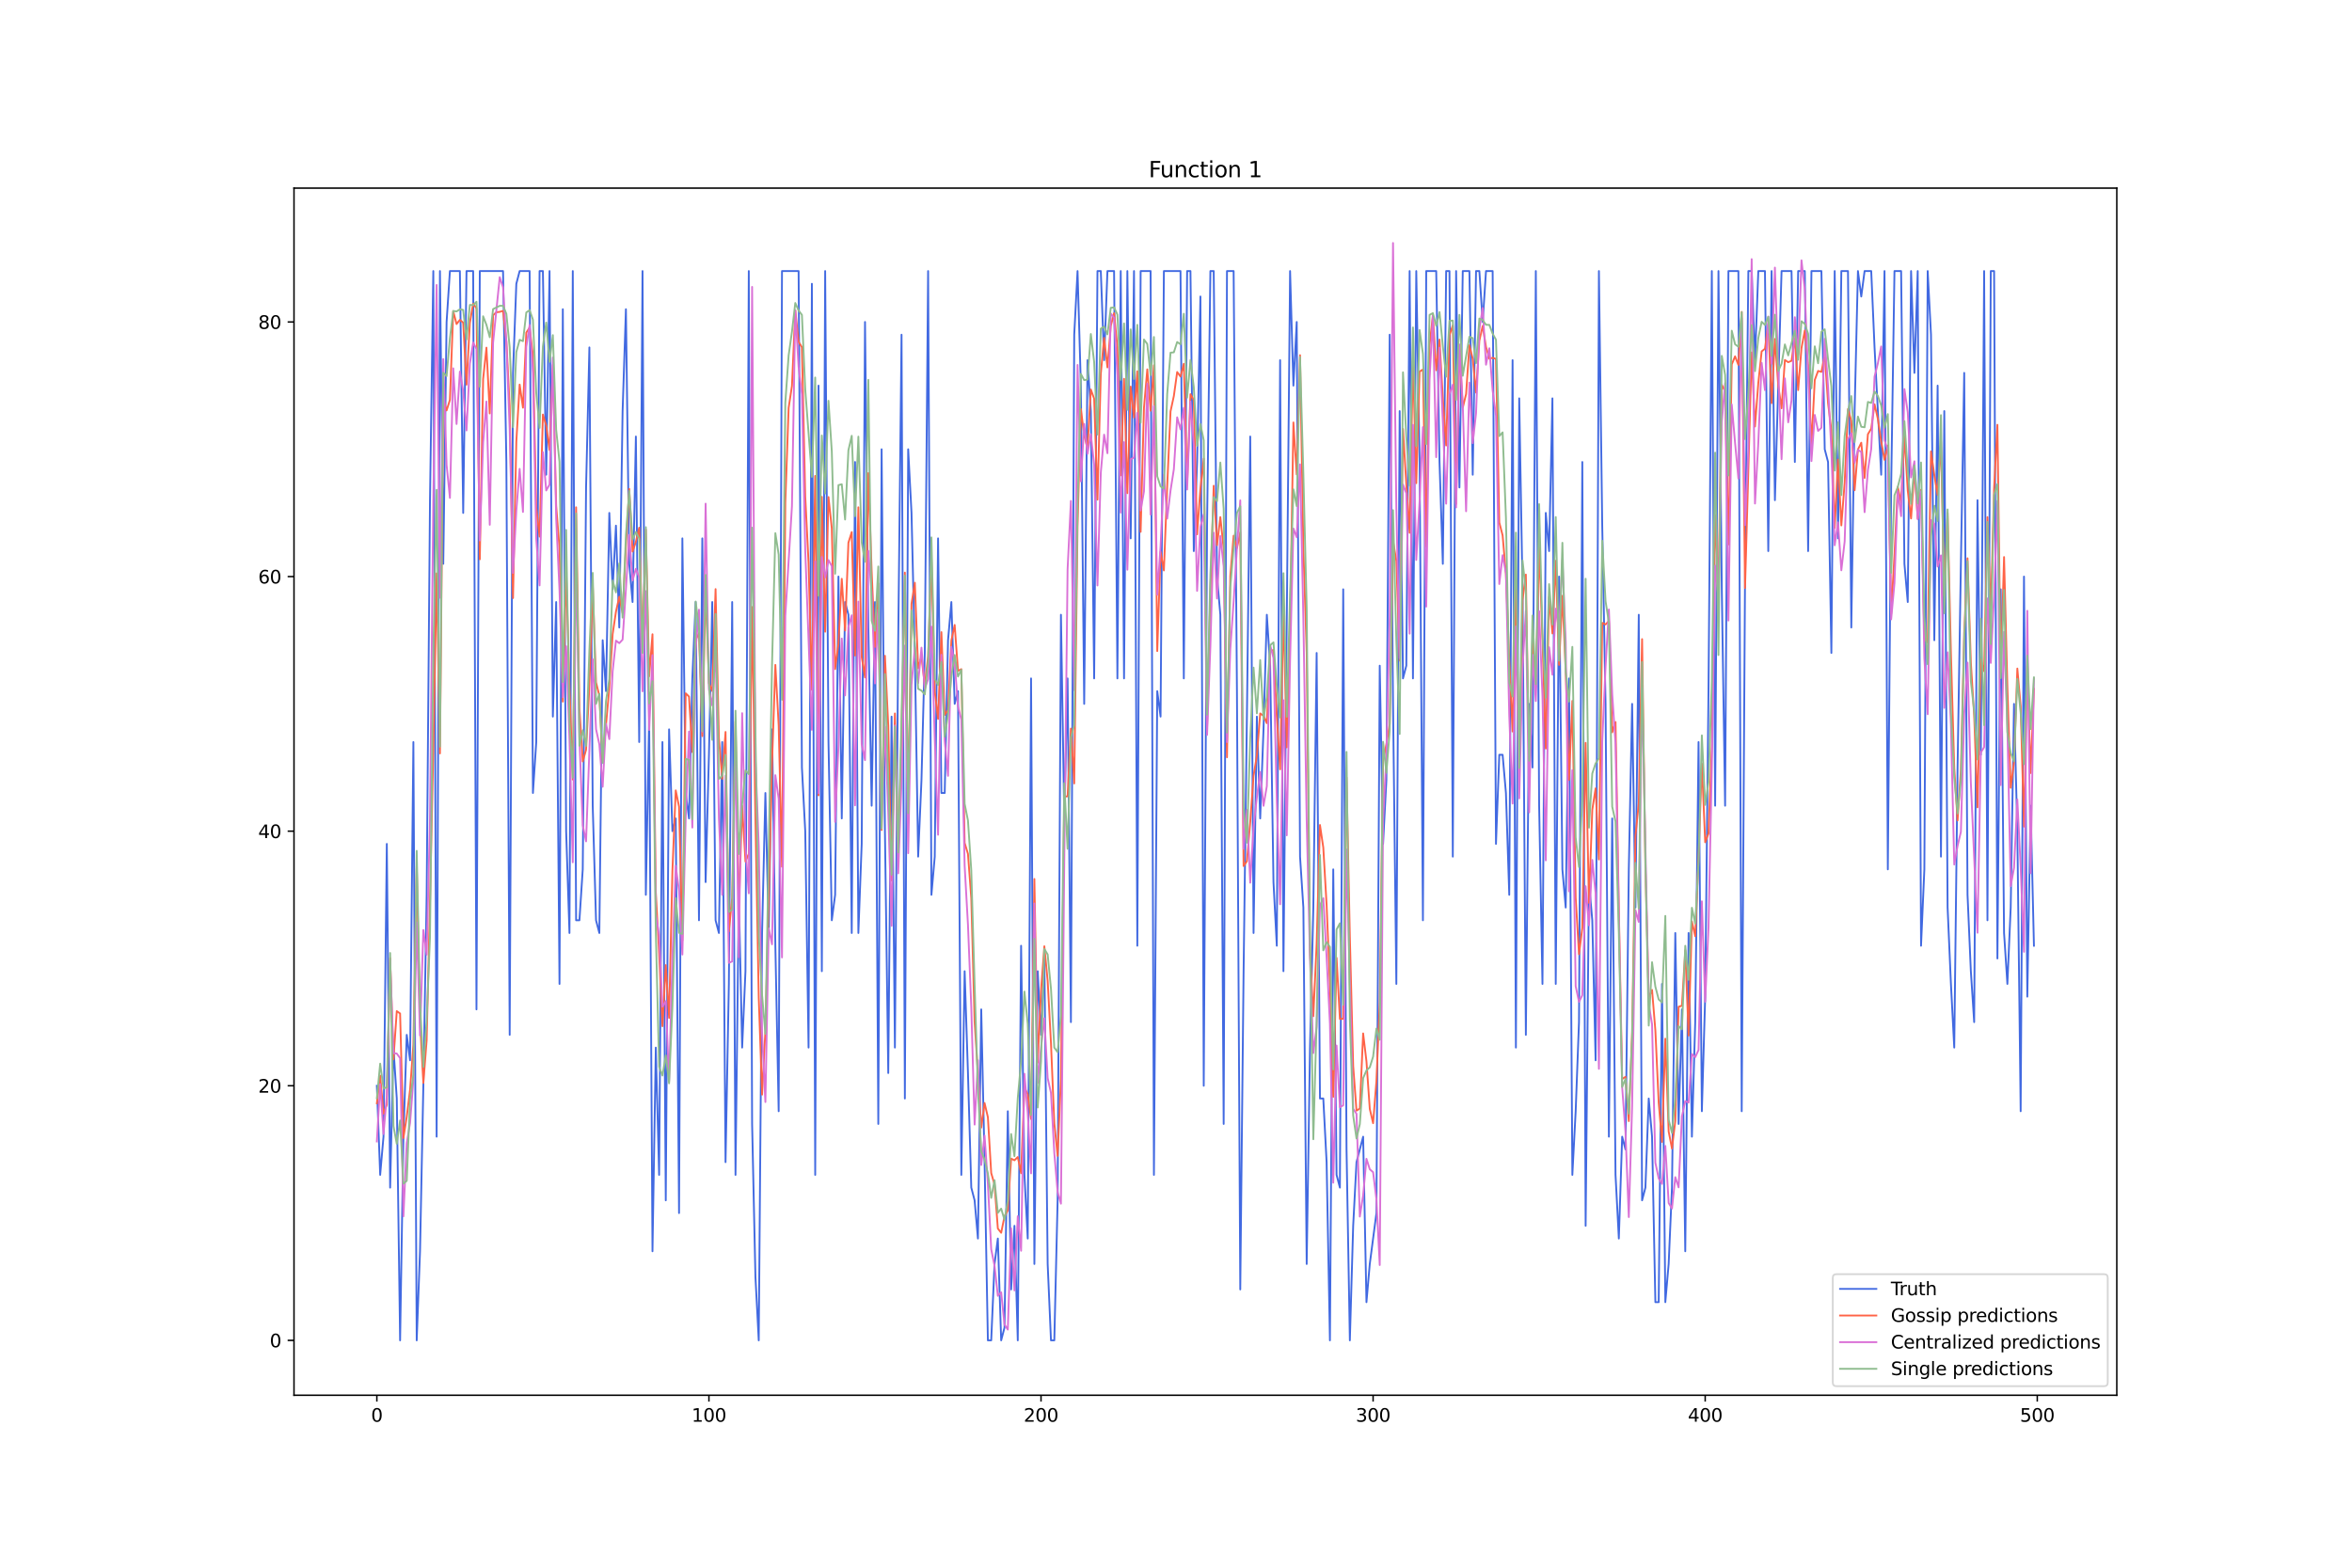 <?xml version="1.0" encoding="utf-8" standalone="no"?>
<!DOCTYPE svg PUBLIC "-//W3C//DTD SVG 1.1//EN"
  "http://www.w3.org/Graphics/SVG/1.1/DTD/svg11.dtd">
<svg xmlns:xlink="http://www.w3.org/1999/xlink" width="1296pt" height="864pt" viewBox="0 0 1296 864" xmlns="http://www.w3.org/2000/svg" version="1.1">
 <defs>
  <style type="text/css">*{stroke-linejoin: round; stroke-linecap: butt}</style>
 </defs>
 <g id="figure_1">
  <g id="patch_1">
   <path d="M 0 864 
L 1296 864 
L 1296 0 
L 0 0 
z
" style="fill: #ffffff"/>
  </g>
  <g id="axes_1">
   <g id="patch_2">
    <path d="M 162 768.96 
L 1166.4 768.96 
L 1166.4 103.68 
L 162 103.68 
z
" style="fill: #ffffff"/>
   </g>
   <g id="matplotlib.axis_1">
    <g id="xtick_1">
     <g id="line2d_1">
      <defs>
       <path id="mb611165a0a" d="M 0 0 
L 0 3.5 
" style="stroke: #000000; stroke-width: 0.8"/>
      </defs>
      <g>
       <use xlink:href="#mb611165a0a" x="207.655" y="768.96" style="stroke: #000000; stroke-width: 0.8"/>
      </g>
     </g>
     <g id="text_1">
      <!-- 0 -->
      <g transform="translate(204.473 783.558) scale(0.1 -0.1)">
       <defs>
        <path id="DejaVuSans-30" d="M 2034 4250 
Q 1547 4250 1301 3770 
Q 1056 3291 1056 2328 
Q 1056 1369 1301 889 
Q 1547 409 2034 409 
Q 2525 409 2770 889 
Q 3016 1369 3016 2328 
Q 3016 3291 2770 3770 
Q 2525 4250 2034 4250 
z
M 2034 4750 
Q 2819 4750 3233 4129 
Q 3647 3509 3647 2328 
Q 3647 1150 3233 529 
Q 2819 -91 2034 -91 
Q 1250 -91 836 529 
Q 422 1150 422 2328 
Q 422 3509 836 4129 
Q 1250 4750 2034 4750 
z
" transform="scale(0.016)"/>
       </defs>
       <use xlink:href="#DejaVuSans-30"/>
      </g>
     </g>
    </g>
    <g id="xtick_2">
     <g id="line2d_2">
      <g>
       <use xlink:href="#mb611165a0a" x="390.639" y="768.96" style="stroke: #000000; stroke-width: 0.8"/>
      </g>
     </g>
     <g id="text_2">
      <!-- 100 -->
      <g transform="translate(381.095 783.558) scale(0.1 -0.1)">
       <defs>
        <path id="DejaVuSans-31" d="M 794 531 
L 1825 531 
L 1825 4091 
L 703 3866 
L 703 4441 
L 1819 4666 
L 2450 4666 
L 2450 531 
L 3481 531 
L 3481 0 
L 794 0 
L 794 531 
z
" transform="scale(0.016)"/>
       </defs>
       <use xlink:href="#DejaVuSans-31"/>
       <use xlink:href="#DejaVuSans-30" x="63.623"/>
       <use xlink:href="#DejaVuSans-30" x="127.246"/>
      </g>
     </g>
    </g>
    <g id="xtick_3">
     <g id="line2d_3">
      <g>
       <use xlink:href="#mb611165a0a" x="573.623" y="768.96" style="stroke: #000000; stroke-width: 0.8"/>
      </g>
     </g>
     <g id="text_3">
      <!-- 200 -->
      <g transform="translate(564.079 783.558) scale(0.1 -0.1)">
       <defs>
        <path id="DejaVuSans-32" d="M 1228 531 
L 3431 531 
L 3431 0 
L 469 0 
L 469 531 
Q 828 903 1448 1529 
Q 2069 2156 2228 2338 
Q 2531 2678 2651 2914 
Q 2772 3150 2772 3378 
Q 2772 3750 2511 3984 
Q 2250 4219 1831 4219 
Q 1534 4219 1204 4116 
Q 875 4013 500 3803 
L 500 4441 
Q 881 4594 1212 4672 
Q 1544 4750 1819 4750 
Q 2544 4750 2975 4387 
Q 3406 4025 3406 3419 
Q 3406 3131 3298 2873 
Q 3191 2616 2906 2266 
Q 2828 2175 2409 1742 
Q 1991 1309 1228 531 
z
" transform="scale(0.016)"/>
       </defs>
       <use xlink:href="#DejaVuSans-32"/>
       <use xlink:href="#DejaVuSans-30" x="63.623"/>
       <use xlink:href="#DejaVuSans-30" x="127.246"/>
      </g>
     </g>
    </g>
    <g id="xtick_4">
     <g id="line2d_4">
      <g>
       <use xlink:href="#mb611165a0a" x="756.607" y="768.96" style="stroke: #000000; stroke-width: 0.8"/>
      </g>
     </g>
     <g id="text_4">
      <!-- 300 -->
      <g transform="translate(747.063 783.558) scale(0.1 -0.1)">
       <defs>
        <path id="DejaVuSans-33" d="M 2597 2516 
Q 3050 2419 3304 2112 
Q 3559 1806 3559 1356 
Q 3559 666 3084 287 
Q 2609 -91 1734 -91 
Q 1441 -91 1130 -33 
Q 819 25 488 141 
L 488 750 
Q 750 597 1062 519 
Q 1375 441 1716 441 
Q 2309 441 2620 675 
Q 2931 909 2931 1356 
Q 2931 1769 2642 2001 
Q 2353 2234 1838 2234 
L 1294 2234 
L 1294 2753 
L 1863 2753 
Q 2328 2753 2575 2939 
Q 2822 3125 2822 3475 
Q 2822 3834 2567 4026 
Q 2313 4219 1838 4219 
Q 1578 4219 1281 4162 
Q 984 4106 628 3988 
L 628 4550 
Q 988 4650 1302 4700 
Q 1616 4750 1894 4750 
Q 2613 4750 3031 4423 
Q 3450 4097 3450 3541 
Q 3450 3153 3228 2886 
Q 3006 2619 2597 2516 
z
" transform="scale(0.016)"/>
       </defs>
       <use xlink:href="#DejaVuSans-33"/>
       <use xlink:href="#DejaVuSans-30" x="63.623"/>
       <use xlink:href="#DejaVuSans-30" x="127.246"/>
      </g>
     </g>
    </g>
    <g id="xtick_5">
     <g id="line2d_5">
      <g>
       <use xlink:href="#mb611165a0a" x="939.591" y="768.96" style="stroke: #000000; stroke-width: 0.8"/>
      </g>
     </g>
     <g id="text_5">
      <!-- 400 -->
      <g transform="translate(930.047 783.558) scale(0.1 -0.1)">
       <defs>
        <path id="DejaVuSans-34" d="M 2419 4116 
L 825 1625 
L 2419 1625 
L 2419 4116 
z
M 2253 4666 
L 3047 4666 
L 3047 1625 
L 3713 1625 
L 3713 1100 
L 3047 1100 
L 3047 0 
L 2419 0 
L 2419 1100 
L 313 1100 
L 313 1709 
L 2253 4666 
z
" transform="scale(0.016)"/>
       </defs>
       <use xlink:href="#DejaVuSans-34"/>
       <use xlink:href="#DejaVuSans-30" x="63.623"/>
       <use xlink:href="#DejaVuSans-30" x="127.246"/>
      </g>
     </g>
    </g>
    <g id="xtick_6">
     <g id="line2d_6">
      <g>
       <use xlink:href="#mb611165a0a" x="1122.575" y="768.96" style="stroke: #000000; stroke-width: 0.8"/>
      </g>
     </g>
     <g id="text_6">
      <!-- 500 -->
      <g transform="translate(1113.032 783.558) scale(0.1 -0.1)">
       <defs>
        <path id="DejaVuSans-35" d="M 691 4666 
L 3169 4666 
L 3169 4134 
L 1269 4134 
L 1269 2991 
Q 1406 3038 1543 3061 
Q 1681 3084 1819 3084 
Q 2600 3084 3056 2656 
Q 3513 2228 3513 1497 
Q 3513 744 3044 326 
Q 2575 -91 1722 -91 
Q 1428 -91 1123 -41 
Q 819 9 494 109 
L 494 744 
Q 775 591 1075 516 
Q 1375 441 1709 441 
Q 2250 441 2565 725 
Q 2881 1009 2881 1497 
Q 2881 1984 2565 2268 
Q 2250 2553 1709 2553 
Q 1456 2553 1204 2497 
Q 953 2441 691 2322 
L 691 4666 
z
" transform="scale(0.016)"/>
       </defs>
       <use xlink:href="#DejaVuSans-35"/>
       <use xlink:href="#DejaVuSans-30" x="63.623"/>
       <use xlink:href="#DejaVuSans-30" x="127.246"/>
      </g>
     </g>
    </g>
   </g>
   <g id="matplotlib.axis_2">
    <g id="ytick_1">
     <g id="line2d_7">
      <defs>
       <path id="ma0e116d428" d="M 0 0 
L -3.5 0 
" style="stroke: #000000; stroke-width: 0.8"/>
      </defs>
      <g>
       <use xlink:href="#ma0e116d428" x="162" y="738.72" style="stroke: #000000; stroke-width: 0.8"/>
      </g>
     </g>
     <g id="text_7">
      <!-- 0 -->
      <g transform="translate(148.637 742.519) scale(0.1 -0.1)">
       <use xlink:href="#DejaVuSans-30"/>
      </g>
     </g>
    </g>
    <g id="ytick_2">
     <g id="line2d_8">
      <g>
       <use xlink:href="#ma0e116d428" x="162" y="598.402" style="stroke: #000000; stroke-width: 0.8"/>
      </g>
     </g>
     <g id="text_8">
      <!-- 20 -->
      <g transform="translate(142.275 602.201) scale(0.1 -0.1)">
       <use xlink:href="#DejaVuSans-32"/>
       <use xlink:href="#DejaVuSans-30" x="63.623"/>
      </g>
     </g>
    </g>
    <g id="ytick_3">
     <g id="line2d_9">
      <g>
       <use xlink:href="#ma0e116d428" x="162" y="458.084" style="stroke: #000000; stroke-width: 0.8"/>
      </g>
     </g>
     <g id="text_9">
      <!-- 40 -->
      <g transform="translate(142.275 461.883) scale(0.1 -0.1)">
       <use xlink:href="#DejaVuSans-34"/>
       <use xlink:href="#DejaVuSans-30" x="63.623"/>
      </g>
     </g>
    </g>
    <g id="ytick_4">
     <g id="line2d_10">
      <g>
       <use xlink:href="#ma0e116d428" x="162" y="317.765" style="stroke: #000000; stroke-width: 0.8"/>
      </g>
     </g>
     <g id="text_10">
      <!-- 60 -->
      <g transform="translate(142.275 321.565) scale(0.1 -0.1)">
       <defs>
        <path id="DejaVuSans-36" d="M 2113 2584 
Q 1688 2584 1439 2293 
Q 1191 2003 1191 1497 
Q 1191 994 1439 701 
Q 1688 409 2113 409 
Q 2538 409 2786 701 
Q 3034 994 3034 1497 
Q 3034 2003 2786 2293 
Q 2538 2584 2113 2584 
z
M 3366 4563 
L 3366 3988 
Q 3128 4100 2886 4159 
Q 2644 4219 2406 4219 
Q 1781 4219 1451 3797 
Q 1122 3375 1075 2522 
Q 1259 2794 1537 2939 
Q 1816 3084 2150 3084 
Q 2853 3084 3261 2657 
Q 3669 2231 3669 1497 
Q 3669 778 3244 343 
Q 2819 -91 2113 -91 
Q 1303 -91 875 529 
Q 447 1150 447 2328 
Q 447 3434 972 4092 
Q 1497 4750 2381 4750 
Q 2619 4750 2861 4703 
Q 3103 4656 3366 4563 
z
" transform="scale(0.016)"/>
       </defs>
       <use xlink:href="#DejaVuSans-36"/>
       <use xlink:href="#DejaVuSans-30" x="63.623"/>
      </g>
     </g>
    </g>
    <g id="ytick_5">
     <g id="line2d_11">
      <g>
       <use xlink:href="#ma0e116d428" x="162" y="177.447" style="stroke: #000000; stroke-width: 0.8"/>
      </g>
     </g>
     <g id="text_11">
      <!-- 80 -->
      <g transform="translate(142.275 181.247) scale(0.1 -0.1)">
       <defs>
        <path id="DejaVuSans-38" d="M 2034 2216 
Q 1584 2216 1326 1975 
Q 1069 1734 1069 1313 
Q 1069 891 1326 650 
Q 1584 409 2034 409 
Q 2484 409 2743 651 
Q 3003 894 3003 1313 
Q 3003 1734 2745 1975 
Q 2488 2216 2034 2216 
z
M 1403 2484 
Q 997 2584 770 2862 
Q 544 3141 544 3541 
Q 544 4100 942 4425 
Q 1341 4750 2034 4750 
Q 2731 4750 3128 4425 
Q 3525 4100 3525 3541 
Q 3525 3141 3298 2862 
Q 3072 2584 2669 2484 
Q 3125 2378 3379 2068 
Q 3634 1759 3634 1313 
Q 3634 634 3220 271 
Q 2806 -91 2034 -91 
Q 1263 -91 848 271 
Q 434 634 434 1313 
Q 434 1759 690 2068 
Q 947 2378 1403 2484 
z
M 1172 3481 
Q 1172 3119 1398 2916 
Q 1625 2713 2034 2713 
Q 2441 2713 2670 2916 
Q 2900 3119 2900 3481 
Q 2900 3844 2670 4047 
Q 2441 4250 2034 4250 
Q 1625 4250 1398 4047 
Q 1172 3844 1172 3481 
z
" transform="scale(0.016)"/>
       </defs>
       <use xlink:href="#DejaVuSans-38"/>
       <use xlink:href="#DejaVuSans-30" x="63.623"/>
      </g>
     </g>
    </g>
   </g>
   <g id="line2d_12">
    <path d="M 207.655 598.402 
L 209.484 647.513 
L 211.314 626.465 
L 213.144 465.1 
L 214.974 654.529 
L 216.804 577.354 
L 218.634 605.418 
L 220.463 738.72 
L 222.293 626.465 
L 224.123 570.338 
L 225.953 584.37 
L 227.783 408.972 
L 229.613 738.72 
L 231.442 689.609 
L 233.272 598.402 
L 235.102 493.163 
L 236.932 275.67 
L 238.762 149.384 
L 240.592 626.465 
L 242.422 149.384 
L 244.251 310.75 
L 246.081 177.447 
L 247.911 149.384 
L 253.401 149.384 
L 255.23 282.686 
L 257.06 149.384 
L 260.72 149.384 
L 262.55 556.306 
L 264.38 149.384 
L 277.189 149.384 
L 279.018 254.622 
L 280.848 570.338 
L 282.678 205.511 
L 284.508 156.4 
L 286.338 149.384 
L 291.827 149.384 
L 293.657 437.036 
L 295.487 408.972 
L 297.317 149.384 
L 299.147 149.384 
L 300.976 261.638 
L 302.806 149.384 
L 304.636 394.94 
L 306.466 331.797 
L 308.296 542.275 
L 310.126 170.431 
L 311.956 458.084 
L 313.785 514.211 
L 315.615 149.384 
L 317.445 507.195 
L 319.275 507.195 
L 321.105 479.131 
L 322.935 268.654 
L 324.764 191.479 
L 326.594 444.052 
L 328.424 507.195 
L 330.254 514.211 
L 332.084 352.845 
L 333.914 380.909 
L 335.743 282.686 
L 337.573 324.781 
L 339.403 289.702 
L 341.233 345.829 
L 343.063 226.559 
L 344.893 170.431 
L 346.723 310.75 
L 348.552 331.797 
L 350.382 240.59 
L 352.212 408.972 
L 354.042 149.384 
L 355.872 493.163 
L 357.702 394.94 
L 359.531 689.609 
L 361.361 577.354 
L 363.191 647.513 
L 365.021 408.972 
L 366.851 661.545 
L 368.681 401.956 
L 370.51 458.084 
L 372.34 451.068 
L 374.17 668.561 
L 376 296.718 
L 377.83 437.036 
L 379.66 451.068 
L 381.489 373.893 
L 383.319 331.797 
L 385.149 507.195 
L 386.979 296.718 
L 388.809 486.147 
L 390.639 415.988 
L 392.469 331.797 
L 394.298 507.195 
L 396.128 514.211 
L 397.958 408.972 
L 399.788 640.497 
L 401.618 542.275 
L 403.448 331.797 
L 405.277 647.513 
L 407.107 493.163 
L 408.937 577.354 
L 410.767 535.259 
L 412.597 149.384 
L 414.427 619.45 
L 416.256 703.64 
L 418.086 738.72 
L 419.916 514.211 
L 421.746 437.036 
L 423.576 514.211 
L 425.406 401.956 
L 427.236 521.227 
L 429.065 612.434 
L 430.895 149.384 
L 440.044 149.384 
L 441.874 423.004 
L 443.704 458.084 
L 445.534 577.354 
L 447.364 156.4 
L 449.194 647.513 
L 451.023 212.527 
L 452.853 535.259 
L 454.683 149.384 
L 456.513 408.972 
L 458.343 507.195 
L 460.173 493.163 
L 462.003 317.765 
L 463.832 451.068 
L 465.662 331.797 
L 467.492 338.813 
L 469.322 514.211 
L 471.152 254.622 
L 472.982 514.211 
L 474.811 465.1 
L 476.641 177.447 
L 478.471 345.829 
L 480.301 444.052 
L 482.131 331.797 
L 483.961 619.45 
L 485.79 247.606 
L 487.62 458.084 
L 489.45 591.386 
L 491.28 394.94 
L 493.11 577.354 
L 494.94 352.845 
L 496.77 184.463 
L 498.599 605.418 
L 500.429 247.606 
L 502.259 282.686 
L 504.089 359.861 
L 505.919 472.115 
L 507.749 430.02 
L 509.578 359.861 
L 511.408 149.384 
L 513.238 493.163 
L 515.068 472.115 
L 516.898 296.718 
L 518.728 437.036 
L 520.557 437.036 
L 522.387 352.845 
L 524.217 331.797 
L 526.047 387.925 
L 527.877 380.909 
L 529.707 647.513 
L 531.536 535.259 
L 533.366 591.386 
L 535.196 654.529 
L 537.026 661.545 
L 538.856 682.593 
L 540.686 556.306 
L 542.516 640.497 
L 544.345 738.72 
L 546.175 738.72 
L 548.005 696.625 
L 549.835 682.593 
L 551.665 738.72 
L 553.495 731.704 
L 555.324 612.434 
L 557.154 710.656 
L 558.984 675.577 
L 560.814 738.72 
L 562.644 521.227 
L 564.474 647.513 
L 566.303 682.593 
L 568.133 373.893 
L 569.963 696.625 
L 571.793 535.259 
L 573.623 570.338 
L 575.453 528.243 
L 577.283 696.625 
L 579.112 738.72 
L 580.942 738.72 
L 582.772 661.545 
L 584.602 338.813 
L 586.432 451.068 
L 588.262 373.893 
L 590.091 563.322 
L 591.921 184.463 
L 593.751 149.384 
L 595.581 212.527 
L 597.411 387.925 
L 599.241 198.495 
L 601.07 226.559 
L 602.9 373.893 
L 604.73 149.384 
L 606.56 149.384 
L 608.39 198.495 
L 610.22 149.384 
L 613.879 149.384 
L 615.709 373.893 
L 617.539 149.384 
L 619.369 373.893 
L 621.199 149.384 
L 623.029 296.718 
L 624.858 149.384 
L 626.688 521.227 
L 628.518 149.384 
L 634.008 149.384 
L 635.837 647.513 
L 637.667 380.909 
L 639.497 394.94 
L 641.327 149.384 
L 650.476 149.384 
L 652.306 373.893 
L 654.136 149.384 
L 655.966 149.384 
L 657.796 303.734 
L 659.625 254.622 
L 661.455 163.415 
L 663.285 598.402 
L 665.115 289.702 
L 666.945 149.384 
L 668.775 149.384 
L 670.604 317.765 
L 672.434 338.813 
L 674.264 619.45 
L 676.094 149.384 
L 679.754 149.384 
L 681.583 380.909 
L 683.413 710.656 
L 685.243 535.259 
L 687.073 394.94 
L 688.903 240.59 
L 690.733 514.211 
L 692.563 394.94 
L 694.392 451.068 
L 696.222 401.956 
L 698.052 338.813 
L 699.882 366.877 
L 701.712 486.147 
L 703.542 521.227 
L 705.371 198.495 
L 707.201 535.259 
L 710.861 149.384 
L 712.691 212.527 
L 714.521 177.447 
L 716.35 472.115 
L 718.18 500.179 
L 720.01 696.625 
L 721.84 577.354 
L 723.67 500.179 
L 725.5 359.861 
L 727.33 605.418 
L 729.159 605.418 
L 730.989 640.497 
L 732.819 738.72 
L 734.649 479.131 
L 736.479 647.513 
L 738.309 654.529 
L 740.138 324.781 
L 741.968 633.481 
L 743.798 738.72 
L 745.628 675.577 
L 747.458 640.497 
L 751.117 626.465 
L 752.947 717.672 
L 754.777 696.625 
L 758.437 668.561 
L 760.267 366.877 
L 762.097 465.1 
L 763.926 430.02 
L 765.756 184.463 
L 767.586 387.925 
L 769.416 542.275 
L 771.246 226.559 
L 773.076 373.893 
L 774.905 366.877 
L 776.735 149.384 
L 778.565 373.893 
L 780.395 149.384 
L 782.225 254.622 
L 784.055 507.195 
L 785.884 149.384 
L 791.374 149.384 
L 793.204 254.622 
L 795.034 310.75 
L 796.864 149.384 
L 798.693 149.384 
L 800.523 472.115 
L 802.353 149.384 
L 804.183 268.654 
L 806.013 149.384 
L 809.672 149.384 
L 811.502 261.638 
L 813.332 149.384 
L 815.162 149.384 
L 816.992 177.447 
L 818.822 149.384 
L 822.481 149.384 
L 824.311 465.1 
L 826.141 415.988 
L 827.971 415.988 
L 829.801 437.036 
L 831.63 493.163 
L 833.46 198.495 
L 835.29 577.354 
L 837.12 219.543 
L 838.95 324.781 
L 840.78 570.338 
L 842.61 387.925 
L 844.439 423.004 
L 846.269 149.384 
L 848.099 444.052 
L 849.929 542.275 
L 851.759 282.686 
L 853.589 303.734 
L 855.418 219.543 
L 857.248 542.275 
L 859.078 317.765 
L 860.908 479.131 
L 862.738 500.179 
L 864.568 373.893 
L 866.397 647.513 
L 868.227 612.434 
L 870.057 563.322 
L 871.887 254.622 
L 873.717 675.577 
L 875.547 486.147 
L 877.377 507.195 
L 879.206 584.37 
L 881.036 149.384 
L 882.866 289.702 
L 884.696 387.925 
L 886.526 626.465 
L 888.356 451.068 
L 890.185 647.513 
L 892.015 682.593 
L 893.845 626.465 
L 895.675 633.481 
L 897.505 479.131 
L 899.335 387.925 
L 901.164 500.179 
L 902.994 338.813 
L 904.824 661.545 
L 906.654 654.529 
L 908.484 605.418 
L 910.314 626.465 
L 912.144 717.672 
L 913.973 717.672 
L 915.803 542.275 
L 917.633 717.672 
L 919.463 696.625 
L 921.293 654.529 
L 923.123 514.211 
L 924.952 619.45 
L 926.782 556.306 
L 928.612 689.609 
L 930.442 514.211 
L 932.272 626.465 
L 934.102 563.322 
L 935.931 408.972 
L 937.761 612.434 
L 939.591 549.29 
L 941.421 380.909 
L 943.251 149.384 
L 945.081 444.052 
L 946.911 149.384 
L 948.74 324.781 
L 950.57 444.052 
L 952.4 149.384 
L 957.89 149.384 
L 959.719 612.434 
L 961.549 317.765 
L 963.379 149.384 
L 965.209 149.384 
L 967.039 198.495 
L 968.869 149.384 
L 972.528 149.384 
L 974.358 303.734 
L 976.188 149.384 
L 978.018 275.67 
L 981.678 149.384 
L 987.167 149.384 
L 988.997 254.622 
L 990.827 149.384 
L 994.486 149.384 
L 996.316 303.734 
L 998.146 149.384 
L 1003.636 149.384 
L 1005.465 247.606 
L 1007.295 254.622 
L 1009.125 359.861 
L 1010.955 149.384 
L 1012.785 296.718 
L 1014.615 149.384 
L 1018.274 149.384 
L 1020.104 345.829 
L 1021.934 226.559 
L 1023.764 149.384 
L 1025.594 163.415 
L 1027.424 149.384 
L 1031.083 149.384 
L 1032.913 191.479 
L 1036.573 261.638 
L 1038.403 149.384 
L 1040.232 479.131 
L 1042.062 268.654 
L 1043.892 149.384 
L 1047.552 149.384 
L 1049.382 310.75 
L 1051.211 331.797 
L 1053.041 149.384 
L 1054.871 205.511 
L 1056.701 149.384 
L 1058.531 521.227 
L 1060.361 479.131 
L 1062.191 149.384 
L 1064.02 184.463 
L 1065.85 352.845 
L 1067.68 212.527 
L 1069.51 472.115 
L 1071.34 226.559 
L 1073.17 500.179 
L 1074.999 542.275 
L 1076.829 577.354 
L 1078.659 423.004 
L 1080.489 310.75 
L 1082.319 205.511 
L 1084.149 493.163 
L 1085.978 535.259 
L 1087.808 563.322 
L 1089.638 275.67 
L 1091.468 415.988 
L 1093.298 149.384 
L 1095.128 507.195 
L 1096.958 149.384 
L 1098.787 149.384 
L 1100.617 528.243 
L 1102.447 324.781 
L 1104.277 514.211 
L 1106.107 542.275 
L 1107.937 500.179 
L 1109.766 387.925 
L 1111.596 458.084 
L 1113.426 612.434 
L 1115.256 317.765 
L 1117.086 549.29 
L 1118.916 444.052 
L 1120.745 521.227 
L 1120.745 521.227 
" clip-path="url(#p520a808adc)" style="fill: none; stroke: #4169e1; stroke-linecap: square"/>
   </g>
   <g id="line2d_13">
    <path d="M 207.655 608.081 
L 209.484 592.804 
L 211.314 613.821 
L 213.144 608.927 
L 214.974 528.052 
L 216.804 583.884 
L 218.634 557.257 
L 220.463 558.567 
L 222.293 627.186 
L 224.123 615.485 
L 225.953 600.566 
L 227.783 575.788 
L 229.613 477.317 
L 231.442 563.049 
L 233.272 596.85 
L 235.102 573.351 
L 236.932 496.903 
L 238.762 412.992 
L 240.592 315.969 
L 242.422 415.232 
L 244.251 220.05 
L 246.081 226.201 
L 247.911 220.398 
L 249.741 171.467 
L 251.571 178.591 
L 253.401 176.299 
L 255.23 177.809 
L 257.06 212 
L 258.89 177.985 
L 260.72 167.343 
L 262.55 169.911 
L 264.38 308.255 
L 266.209 208.95 
L 268.039 191.592 
L 269.869 227.862 
L 271.699 173.727 
L 273.529 172.095 
L 275.359 171.868 
L 277.189 171.326 
L 279.018 188.137 
L 280.848 223.838 
L 282.678 329.614 
L 284.508 243.373 
L 286.338 211.954 
L 288.168 224.694 
L 289.997 183.279 
L 291.827 180.548 
L 293.657 195.705 
L 295.487 279.805 
L 297.317 295.76 
L 299.147 228.455 
L 300.976 234.432 
L 302.806 248.067 
L 304.636 201.08 
L 306.466 278.696 
L 308.296 302.122 
L 310.126 386.678 
L 311.956 314.804 
L 313.785 378.771 
L 315.615 429.626 
L 317.445 279.582 
L 319.275 390.239 
L 321.105 419.655 
L 322.935 413.229 
L 324.764 378.291 
L 326.594 322.538 
L 328.424 376.058 
L 330.254 383.444 
L 332.084 420.119 
L 335.743 379.097 
L 337.573 349.5 
L 339.403 337.141 
L 341.233 328.863 
L 343.063 337.834 
L 344.893 301.22 
L 346.723 269.434 
L 348.552 303.975 
L 350.382 298.611 
L 352.212 290.81 
L 354.042 355.43 
L 355.872 291.848 
L 357.702 372.728 
L 359.531 349.556 
L 361.361 491.639 
L 363.191 525.533 
L 365.021 565.581 
L 366.851 531.908 
L 368.681 561.001 
L 370.51 479.916 
L 372.34 435.613 
L 374.17 444.575 
L 376 518.279 
L 377.83 382.106 
L 379.66 383.909 
L 381.489 414.497 
L 383.319 352.658 
L 385.149 348.933 
L 386.979 405.701 
L 388.809 324.315 
L 390.639 376.543 
L 392.469 380.854 
L 394.298 324.669 
L 396.128 406.724 
L 397.958 429.266 
L 399.788 403.394 
L 401.618 513.356 
L 403.448 494.818 
L 405.277 397.651 
L 407.107 501.977 
L 408.937 444.059 
L 410.767 474.814 
L 412.597 470.574 
L 414.427 334.532 
L 416.256 451.437 
L 418.086 549.928 
L 419.916 603.296 
L 421.746 567.984 
L 425.406 420.582 
L 427.236 366.445 
L 429.065 399.704 
L 430.895 477.681 
L 432.725 276.949 
L 434.555 224.791 
L 436.385 212.687 
L 438.215 171.012 
L 440.044 188.363 
L 441.874 191.394 
L 443.704 273.656 
L 445.534 310.119 
L 447.364 380.19 
L 449.194 262.293 
L 451.023 438.321 
L 452.853 273.829 
L 454.683 348.167 
L 456.513 273.93 
L 458.343 291.196 
L 460.173 368.766 
L 462.003 354.862 
L 463.832 318.995 
L 465.662 347.518 
L 467.492 299.096 
L 469.322 293.24 
L 471.152 361.284 
L 472.982 279.587 
L 474.811 362.008 
L 476.641 373.38 
L 478.471 260.726 
L 480.301 314.804 
L 482.131 356.586 
L 483.961 321.61 
L 485.79 457.443 
L 487.62 361.422 
L 489.45 400.036 
L 491.28 485.273 
L 493.11 393.205 
L 494.94 469.783 
L 496.77 405.412 
L 498.599 315.558 
L 500.429 442.518 
L 502.259 332.79 
L 504.089 321.155 
L 505.919 368.392 
L 507.749 361.778 
L 509.578 377.963 
L 511.408 361.641 
L 513.238 307.798 
L 515.068 381.136 
L 516.898 396.227 
L 518.728 348.387 
L 520.557 394.031 
L 522.387 391.281 
L 524.217 352.967 
L 526.047 344.431 
L 527.877 369.742 
L 529.707 368.786 
L 531.536 464.544 
L 533.366 470.583 
L 535.196 495.111 
L 537.026 563.325 
L 538.856 591.468 
L 540.686 621.459 
L 542.516 607.902 
L 544.345 615.701 
L 546.175 646.51 
L 548.005 652.793 
L 549.835 677.077 
L 551.665 679.427 
L 553.495 670.415 
L 555.324 667.064 
L 557.154 638.543 
L 558.984 639.476 
L 560.814 637.666 
L 562.644 646.599 
L 564.474 599.414 
L 566.303 603.019 
L 568.133 616.714 
L 569.963 484.44 
L 571.793 585.659 
L 573.623 546.152 
L 575.453 521.519 
L 577.283 540.588 
L 579.112 575.006 
L 580.942 619.109 
L 582.772 637.029 
L 584.602 594.698 
L 586.432 439.067 
L 588.262 438.876 
L 590.091 401.544 
L 591.921 431.779 
L 593.751 289.826 
L 595.581 225.387 
L 597.411 239.833 
L 599.241 247.118 
L 601.07 214.65 
L 602.9 219.717 
L 604.73 275.372 
L 606.56 205.992 
L 608.39 186.201 
L 610.22 202.501 
L 612.05 179.613 
L 613.879 172.633 
L 615.709 191.475 
L 617.539 261.994 
L 619.369 208.771 
L 621.199 271.816 
L 623.029 213.057 
L 624.858 230.106 
L 626.688 204.616 
L 628.518 293.115 
L 630.348 224.767 
L 632.178 203.568 
L 634.008 226.379 
L 635.837 201.308 
L 637.667 358.838 
L 639.497 304.106 
L 641.327 314.401 
L 643.157 267.642 
L 644.987 226.719 
L 646.817 218.241 
L 648.646 205.03 
L 650.476 207.524 
L 652.306 200.484 
L 654.136 266.535 
L 655.966 217.233 
L 657.796 220.437 
L 659.625 294.498 
L 661.455 269.284 
L 663.285 252.718 
L 665.115 400.923 
L 666.945 325.406 
L 668.775 267.714 
L 670.604 300.469 
L 672.434 284.991 
L 674.264 302.359 
L 676.094 417.363 
L 677.924 317.367 
L 679.754 295.248 
L 681.583 302.045 
L 683.413 293.447 
L 685.243 477.313 
L 687.073 474.638 
L 688.903 453.042 
L 690.733 427.617 
L 692.563 416.512 
L 694.392 393.182 
L 696.222 394.508 
L 698.052 398.56 
L 699.882 359.096 
L 701.712 358.149 
L 703.542 394.856 
L 705.371 424.001 
L 707.201 335.63 
L 709.031 411.904 
L 710.861 344.764 
L 712.691 232.821 
L 714.521 261.486 
L 716.35 195.75 
L 718.18 302.229 
L 720.01 359.83 
L 721.84 524.014 
L 723.67 560.083 
L 725.5 520.308 
L 727.33 454.677 
L 729.159 467.098 
L 730.989 498.73 
L 732.819 542.67 
L 734.649 604.487 
L 736.479 527.906 
L 738.309 561.595 
L 740.138 561.481 
L 741.968 428.421 
L 743.798 516.35 
L 745.628 587.423 
L 747.458 612.109 
L 749.288 610.952 
L 751.117 569.543 
L 752.947 584.952 
L 754.777 611.151 
L 756.607 619.03 
L 758.437 595.84 
L 760.267 552.454 
L 762.097 419.204 
L 763.926 410.26 
L 765.756 399.096 
L 767.586 298.131 
L 769.416 309.067 
L 771.246 364.103 
L 773.076 236.413 
L 774.905 266.974 
L 776.735 293.655 
L 778.565 197.979 
L 780.395 266.301 
L 782.225 204.776 
L 784.055 203.655 
L 785.884 301.18 
L 787.714 190.237 
L 789.544 173.704 
L 791.374 204.076 
L 793.204 187.121 
L 795.034 219.469 
L 796.864 245.522 
L 798.693 184.663 
L 800.523 179.344 
L 802.353 277.711 
L 804.183 190.986 
L 806.013 224.733 
L 807.843 217.191 
L 809.672 190.268 
L 811.502 197.787 
L 813.332 216.37 
L 815.162 187.76 
L 816.992 179.64 
L 818.822 191.238 
L 820.651 197.705 
L 822.481 197.199 
L 824.311 197.779 
L 826.141 287.959 
L 827.971 295.079 
L 829.801 316.374 
L 831.63 363.642 
L 833.46 403.167 
L 835.29 318.752 
L 837.12 421.249 
L 838.95 330.618 
L 840.78 316.663 
L 842.61 426.407 
L 844.439 353.781 
L 846.269 378.689 
L 848.099 301.159 
L 849.929 352.173 
L 851.759 412.544 
L 853.589 328.978 
L 855.418 349.117 
L 857.248 309.048 
L 859.078 366.429 
L 860.908 328.389 
L 862.738 370.128 
L 864.568 429.861 
L 866.397 386.28 
L 868.227 494.622 
L 870.057 525.914 
L 871.887 511.465 
L 873.717 409.41 
L 875.547 497.599 
L 877.377 446.291 
L 879.206 434.477 
L 881.036 473.663 
L 882.866 343.266 
L 884.696 344.144 
L 886.526 342.292 
L 888.356 403.587 
L 890.185 397.94 
L 892.015 500.784 
L 893.845 594.705 
L 895.675 593.479 
L 897.505 617.884 
L 899.335 568.738 
L 901.164 460.877 
L 902.994 442.608 
L 904.824 352.232 
L 906.654 478.25 
L 908.484 549.974 
L 910.314 545.557 
L 912.144 567.897 
L 913.973 607.671 
L 915.803 629.342 
L 917.633 572.464 
L 919.463 623.598 
L 921.293 632.981 
L 923.123 617.71 
L 924.952 554.835 
L 926.782 554.277 
L 928.612 523.69 
L 930.442 570.718 
L 932.272 507.816 
L 934.102 515.992 
L 935.931 472.575 
L 937.761 420.823 
L 939.591 464.19 
L 941.421 459.316 
L 943.251 411.671 
L 945.081 283.745 
L 946.911 323.939 
L 948.74 212.127 
L 950.57 215.635 
L 952.4 300.098 
L 954.23 200.829 
L 956.06 196.391 
L 957.89 201.125 
L 959.719 171.903 
L 961.549 324.058 
L 965.209 194.19 
L 967.039 235.059 
L 968.869 211.052 
L 970.698 193.663 
L 972.528 192.21 
L 974.358 178.592 
L 976.188 222.184 
L 978.018 186.796 
L 979.848 212.473 
L 981.678 225.025 
L 983.507 198.389 
L 985.337 199.623 
L 987.167 198.855 
L 988.997 186.479 
L 990.827 214.979 
L 992.657 191.772 
L 994.486 182.139 
L 996.316 201.386 
L 998.146 245.336 
L 999.976 209.415 
L 1001.806 204.431 
L 1003.636 204.955 
L 1005.465 195.595 
L 1007.295 222.248 
L 1009.125 237.106 
L 1010.955 290.95 
L 1012.785 253.242 
L 1014.615 289.589 
L 1016.444 266.014 
L 1018.274 225.448 
L 1020.104 231.981 
L 1021.934 270.201 
L 1023.764 247.77 
L 1025.594 243.986 
L 1027.424 263.402 
L 1029.253 239.314 
L 1031.083 236.239 
L 1032.913 222.814 
L 1034.743 230.851 
L 1036.573 243.255 
L 1038.403 253.451 
L 1040.232 245.57 
L 1042.062 338.231 
L 1043.892 305.628 
L 1045.722 268.297 
L 1047.552 277.144 
L 1049.382 240.13 
L 1051.211 270.437 
L 1053.041 285.749 
L 1054.871 258.84 
L 1056.701 285.767 
L 1058.531 269.936 
L 1060.361 351.905 
L 1062.191 354.236 
L 1064.02 248.807 
L 1065.85 261.88 
L 1067.68 272.803 
L 1069.51 243.289 
L 1071.34 328.418 
L 1073.17 282.794 
L 1074.999 359.799 
L 1076.829 423.347 
L 1078.659 452.188 
L 1080.489 424.22 
L 1082.319 349.001 
L 1084.149 307.68 
L 1085.978 365.032 
L 1087.808 394.491 
L 1089.638 444.962 
L 1091.468 363.472 
L 1093.298 369.941 
L 1095.128 284.99 
L 1096.958 338.534 
L 1098.787 268.918 
L 1100.617 234.116 
L 1102.447 370.354 
L 1104.277 307.007 
L 1106.107 378.576 
L 1107.937 434.175 
L 1109.766 419.98 
L 1111.596 368.446 
L 1113.426 389.109 
L 1115.256 455.571 
L 1117.086 367.078 
L 1118.916 426.042 
L 1120.745 379.616 
L 1120.745 379.616 
" clip-path="url(#p520a808adc)" style="fill: none; stroke: #ff6347; stroke-linecap: square"/>
   </g>
   <g id="line2d_14">
    <path d="M 207.655 629.088 
L 209.484 597.478 
L 211.314 624.996 
L 213.144 603.776 
L 214.974 529.169 
L 216.804 580.468 
L 218.634 580.64 
L 220.463 583.191 
L 222.293 670.362 
L 224.123 629.945 
L 225.953 618.923 
L 227.783 594.906 
L 229.613 508.339 
L 231.442 570.699 
L 233.272 512.559 
L 235.102 526.172 
L 236.932 451.136 
L 238.762 275.752 
L 240.592 157.049 
L 242.422 329.439 
L 244.251 197.89 
L 246.081 256.23 
L 247.911 274.413 
L 249.741 202.983 
L 251.571 233.691 
L 253.401 204.784 
L 255.23 215.54 
L 257.06 237.24 
L 258.89 200.472 
L 260.72 188.768 
L 262.55 192.335 
L 264.38 297.888 
L 266.209 244.002 
L 268.039 221.287 
L 269.869 289.228 
L 271.699 188.865 
L 275.359 152.766 
L 277.189 158.324 
L 279.018 188.62 
L 280.848 236.795 
L 282.678 315.737 
L 284.508 281.406 
L 286.338 258.395 
L 288.168 282.154 
L 289.997 191.152 
L 291.827 179.137 
L 293.657 205.433 
L 295.487 297.021 
L 297.317 322.631 
L 299.147 249.176 
L 300.976 270.311 
L 302.806 267.04 
L 304.636 197.048 
L 306.466 285.865 
L 308.296 325.377 
L 310.126 384.274 
L 311.956 356.151 
L 313.785 407.385 
L 315.615 475.244 
L 317.445 305.363 
L 319.275 407.073 
L 321.105 454.868 
L 322.935 463.704 
L 326.594 363.325 
L 328.424 401.847 
L 330.254 410.236 
L 332.084 433.604 
L 333.914 398.93 
L 335.743 407.355 
L 337.573 369.99 
L 339.403 353.068 
L 341.233 354.465 
L 343.063 352.519 
L 344.893 324.709 
L 346.723 294.788 
L 348.552 319.914 
L 350.382 313.487 
L 352.212 318.282 
L 354.042 381.021 
L 355.872 325.783 
L 357.702 402.335 
L 359.531 361.064 
L 361.361 503.842 
L 363.191 515.262 
L 365.021 554.812 
L 366.851 551.775 
L 368.681 595.894 
L 370.51 528.051 
L 372.34 477.201 
L 374.17 490.931 
L 376 526.075 
L 377.83 450.945 
L 379.66 403.187 
L 381.489 456.088 
L 383.319 358.018 
L 385.149 336.015 
L 386.979 403.105 
L 388.809 277.574 
L 390.639 380.005 
L 392.469 388.8 
L 394.298 356.743 
L 396.128 450.835 
L 397.958 493.217 
L 399.788 427.491 
L 401.618 530.66 
L 403.448 529.861 
L 405.277 404.746 
L 407.107 527.615 
L 408.937 393.043 
L 410.767 466.674 
L 412.597 492.325 
L 414.427 158.116 
L 416.256 418.228 
L 418.086 466.248 
L 419.916 569.453 
L 421.746 607.36 
L 423.576 511.678 
L 425.406 520.434 
L 427.236 427.233 
L 429.065 440.202 
L 430.895 527.675 
L 432.725 339.361 
L 436.385 278.846 
L 438.215 170.956 
L 440.044 202.262 
L 441.874 217.318 
L 443.704 303.252 
L 447.364 402.237 
L 449.194 309.31 
L 451.023 437.23 
L 452.853 306.955 
L 454.683 318.251 
L 456.513 308.677 
L 458.343 312.008 
L 460.173 453 
L 462.003 411.461 
L 463.832 351.914 
L 465.662 383.262 
L 467.492 345.512 
L 469.322 339.091 
L 471.152 443.862 
L 472.982 331.551 
L 474.811 410.309 
L 476.641 418.948 
L 478.471 303.618 
L 480.301 326.917 
L 482.131 376.678 
L 483.961 336.015 
L 485.79 451.589 
L 487.62 400.464 
L 489.45 447.63 
L 491.28 510.247 
L 493.11 399.812 
L 494.94 481.329 
L 496.77 430.752 
L 498.599 355.764 
L 500.429 470.218 
L 502.259 377.454 
L 504.089 356.809 
L 505.919 376.53 
L 507.749 356.94 
L 509.578 379.699 
L 511.408 374.251 
L 513.238 345.348 
L 515.068 407.089 
L 516.898 460.068 
L 518.728 360.865 
L 520.557 408.369 
L 522.387 427.593 
L 524.217 356.499 
L 526.047 365.295 
L 527.877 389.299 
L 529.707 396.574 
L 531.536 477.109 
L 533.366 509.646 
L 535.196 555.128 
L 537.026 619.811 
L 538.856 584.32 
L 540.686 642.085 
L 542.516 625.843 
L 544.345 652.452 
L 546.175 688.51 
L 548.005 697.532 
L 549.835 714.18 
L 551.665 712.239 
L 553.495 729.97 
L 555.324 732.773 
L 557.154 676.97 
L 558.984 711.2 
L 560.814 670.301 
L 562.644 689.332 
L 564.474 591.76 
L 566.303 613.309 
L 568.133 646.672 
L 569.963 497.954 
L 571.793 596.953 
L 573.623 577.367 
L 575.453 561.21 
L 577.283 594.151 
L 579.112 602.329 
L 580.942 635.433 
L 582.772 656.998 
L 584.602 663.37 
L 586.432 474.291 
L 588.262 313.703 
L 590.091 276.077 
L 591.921 380.356 
L 593.751 201.129 
L 595.581 265.29 
L 597.411 233.633 
L 599.241 250.124 
L 601.07 239.3 
L 602.9 256.116 
L 604.73 322.668 
L 606.56 260.553 
L 608.39 239.552 
L 610.22 249.789 
L 612.05 172.75 
L 613.879 175.14 
L 615.709 206.963 
L 617.539 282.53 
L 619.369 243.694 
L 621.199 313.997 
L 623.029 253.069 
L 624.858 252.145 
L 626.688 227.552 
L 628.518 281.307 
L 630.348 270.823 
L 632.178 211.45 
L 634.008 283.615 
L 635.837 223.852 
L 637.667 327.807 
L 639.497 301.011 
L 641.327 261.594 
L 643.157 285.803 
L 644.987 270.366 
L 646.817 258.601 
L 648.646 229.997 
L 650.476 236.62 
L 652.306 224.777 
L 654.136 269.804 
L 655.966 221.286 
L 657.796 245.038 
L 659.625 325.656 
L 661.455 290.244 
L 663.285 283.454 
L 665.115 405.028 
L 666.945 356.03 
L 668.775 293.571 
L 670.604 329.854 
L 672.434 295.412 
L 674.264 312.131 
L 676.094 408.986 
L 677.924 357.626 
L 679.754 331.612 
L 681.583 302.123 
L 683.413 275.764 
L 685.243 467.791 
L 687.073 446.393 
L 688.903 486.503 
L 690.733 455.787 
L 692.563 439.468 
L 694.392 425.478 
L 696.222 444.11 
L 698.052 433.262 
L 699.882 355.507 
L 701.712 362.65 
L 703.542 441.198 
L 705.371 498.374 
L 707.201 385.9 
L 709.031 460.366 
L 710.861 363.905 
L 712.691 291.266 
L 714.521 296.078 
L 716.35 255.913 
L 718.18 341.373 
L 720.01 452.114 
L 721.84 528.418 
L 723.67 580.384 
L 725.5 565.88 
L 727.33 498.885 
L 729.159 495.046 
L 730.989 527.253 
L 732.819 564.05 
L 734.649 651.823 
L 736.479 576.238 
L 738.309 610.234 
L 740.138 609.183 
L 741.968 468.163 
L 743.798 542.07 
L 745.628 611.068 
L 747.458 613.822 
L 749.288 670.493 
L 751.117 658.795 
L 752.947 638.652 
L 754.777 644.423 
L 756.607 646.036 
L 758.437 660.955 
L 760.267 697.212 
L 762.097 452.028 
L 763.926 416.926 
L 765.756 339.768 
L 767.586 133.92 
L 769.416 279.764 
L 771.246 362.755 
L 773.076 267.067 
L 774.905 271.832 
L 776.735 349.23 
L 778.565 234.107 
L 780.395 308.607 
L 782.225 276.132 
L 784.055 235.387 
L 785.884 334.337 
L 787.714 209.292 
L 789.544 174 
L 791.374 251.96 
L 793.204 191.601 
L 795.034 233.014 
L 796.864 277.608 
L 798.693 217.152 
L 800.523 211.988 
L 802.353 279.663 
L 804.183 189.834 
L 806.013 223.016 
L 807.843 281.775 
L 809.672 210.855 
L 811.502 244.229 
L 813.332 227.774 
L 815.162 181.439 
L 816.992 169.693 
L 818.822 200.995 
L 820.651 191.928 
L 822.481 215.309 
L 824.311 229.131 
L 826.141 321.876 
L 827.971 305.986 
L 829.801 315.843 
L 831.63 394.202 
L 833.46 442.868 
L 835.29 345.267 
L 837.12 440.016 
L 838.95 368.336 
L 840.78 336.627 
L 842.61 447.717 
L 844.439 360.813 
L 846.269 386.4 
L 848.099 336.86 
L 849.929 383.779 
L 851.759 474.179 
L 853.589 356.699 
L 855.418 371.855 
L 857.248 335.456 
L 859.078 347.33 
L 860.908 308.442 
L 862.738 353.552 
L 864.568 491.259 
L 866.397 424.505 
L 868.227 543.549 
L 870.057 552.102 
L 871.887 548.531 
L 873.717 488.413 
L 875.547 509.97 
L 877.377 473.942 
L 879.206 492.16 
L 881.036 589.063 
L 882.866 408.486 
L 884.696 367.562 
L 886.526 335.894 
L 888.356 382.513 
L 890.185 409.936 
L 893.845 599.156 
L 895.675 623.958 
L 897.505 670.775 
L 899.335 609.448 
L 901.164 501.604 
L 902.994 508.104 
L 904.824 379.409 
L 908.484 553.378 
L 910.314 564.5 
L 912.144 640.787 
L 913.973 649.462 
L 915.803 652.47 
L 917.633 631.567 
L 919.463 663.037 
L 921.293 666.02 
L 923.123 648.757 
L 924.952 654.392 
L 926.782 615.222 
L 928.612 606.847 
L 930.442 607.675 
L 932.272 580.917 
L 934.102 582.652 
L 935.931 578.667 
L 937.761 496.741 
L 939.591 552.049 
L 941.421 510.994 
L 943.251 423.082 
L 945.081 311.746 
L 946.911 329.832 
L 948.74 232.601 
L 950.57 211.048 
L 952.4 342.006 
L 954.23 222.935 
L 956.06 244.074 
L 957.89 263.727 
L 959.719 175.258 
L 961.549 289.444 
L 963.379 248.027 
L 965.209 142.813 
L 967.039 277.528 
L 968.869 243.992 
L 970.698 199.942 
L 972.528 215.017 
L 974.358 174.471 
L 976.188 200.469 
L 978.018 147.473 
L 979.848 203.824 
L 981.678 253.074 
L 983.507 208.536 
L 985.337 232.76 
L 987.167 220.626 
L 988.997 174.824 
L 990.827 195.427 
L 992.657 143.472 
L 994.486 159.944 
L 998.146 254.13 
L 999.976 228.668 
L 1001.806 237.5 
L 1003.636 235.77 
L 1005.465 186.717 
L 1007.295 213.06 
L 1009.125 248.437 
L 1010.955 300.534 
L 1012.785 287.892 
L 1014.615 314.315 
L 1016.444 298.419 
L 1018.274 241.948 
L 1020.104 238.792 
L 1021.934 255.04 
L 1023.764 247.961 
L 1025.594 249.045 
L 1027.424 282.276 
L 1029.253 259.095 
L 1031.083 247.42 
L 1032.913 207.534 
L 1034.743 200.239 
L 1036.573 190.964 
L 1038.403 242.648 
L 1040.232 248.112 
L 1042.062 341.378 
L 1043.892 321.385 
L 1045.722 270.652 
L 1047.552 284.458 
L 1049.382 214.44 
L 1051.211 227.218 
L 1053.041 263.108 
L 1054.871 254.217 
L 1056.701 286.19 
L 1058.531 270.782 
L 1060.361 362.802 
L 1062.191 393.621 
L 1064.02 286.595 
L 1065.85 288.659 
L 1067.68 312.236 
L 1069.51 306.081 
L 1071.34 390.127 
L 1073.17 359.491 
L 1074.999 399.35 
L 1076.829 476.472 
L 1078.659 466.175 
L 1080.489 458.453 
L 1082.319 393.525 
L 1084.149 365.174 
L 1085.978 431.293 
L 1089.638 514.076 
L 1091.468 414.735 
L 1093.298 411.807 
L 1095.128 329.798 
L 1096.958 365.37 
L 1098.787 328.061 
L 1100.617 276.068 
L 1102.447 432.683 
L 1104.277 348.227 
L 1106.107 400.685 
L 1107.937 488.35 
L 1109.766 478.307 
L 1111.596 440.604 
L 1113.426 477.873 
L 1115.256 524.59 
L 1117.086 336.629 
L 1118.916 481.237 
L 1120.745 373.972 
L 1120.745 373.972 
" clip-path="url(#p520a808adc)" style="fill: none; stroke: #da70d6; stroke-linecap: square"/>
   </g>
   <g id="line2d_15">
    <path d="M 207.655 605.261 
L 209.484 586.206 
L 211.314 599.757 
L 213.144 599.349 
L 214.974 525.21 
L 216.804 620.581 
L 218.634 630.408 
L 220.463 617.507 
L 222.293 652.374 
L 224.123 650.767 
L 225.953 605.882 
L 227.783 592.243 
L 229.613 468.932 
L 231.442 553.019 
L 233.272 588.021 
L 235.102 562.242 
L 236.932 516.548 
L 238.762 360.267 
L 240.592 269.962 
L 242.422 411.492 
L 244.251 205.421 
L 246.081 207.315 
L 247.911 186.469 
L 249.741 171.375 
L 251.571 171.633 
L 253.401 170.473 
L 255.23 170.79 
L 257.06 187.12 
L 258.89 168.042 
L 260.72 168.167 
L 262.55 166.307 
L 264.38 213.128 
L 266.209 174.306 
L 268.039 179.029 
L 269.869 185.852 
L 271.699 170.337 
L 275.359 168.546 
L 277.189 168.506 
L 279.018 172.967 
L 280.848 191.362 
L 282.678 235.443 
L 284.508 193.995 
L 286.338 187.271 
L 288.168 188.025 
L 289.997 172.197 
L 291.827 170.936 
L 293.657 176.197 
L 295.487 216.479 
L 297.317 235.844 
L 299.147 190.913 
L 300.976 177.758 
L 302.806 199.451 
L 304.636 184.69 
L 306.466 236.877 
L 308.296 254.565 
L 310.126 375.876 
L 311.956 292.054 
L 313.785 397.22 
L 315.615 428.642 
L 317.445 282.942 
L 319.275 410.986 
L 321.105 402.466 
L 322.935 411.068 
L 324.764 358.301 
L 326.594 315.73 
L 328.424 387.957 
L 330.254 382.389 
L 332.084 420.507 
L 333.914 386.338 
L 335.743 374.285 
L 337.573 319.938 
L 339.403 326.504 
L 341.233 310.483 
L 343.063 340.403 
L 344.893 294.744 
L 346.723 270.538 
L 348.552 297.339 
L 350.382 293.198 
L 352.212 296.851 
L 354.042 359.907 
L 355.872 290.533 
L 357.702 387.699 
L 359.531 375.44 
L 361.361 513.263 
L 363.191 587.938 
L 365.021 592.756 
L 366.851 581.669 
L 368.681 597.051 
L 370.51 554.703 
L 372.34 494.961 
L 374.17 514.119 
L 376 514.697 
L 377.83 418.258 
L 379.66 418.821 
L 381.489 451.513 
L 383.319 331.521 
L 385.149 346.056 
L 386.979 402.94 
L 388.809 316.864 
L 390.639 376.011 
L 392.469 407.777 
L 394.298 338.382 
L 396.128 429.266 
L 397.958 427.603 
L 399.788 416.115 
L 401.618 502.592 
L 403.448 501.281 
L 405.277 391.696 
L 407.107 470.685 
L 408.937 443.166 
L 410.767 424.594 
L 412.597 426.669 
L 414.427 290.813 
L 418.086 515.361 
L 419.916 548.389 
L 421.746 569.779 
L 425.406 366.235 
L 427.236 293.832 
L 429.065 305.66 
L 430.895 385.666 
L 432.725 221.909 
L 434.555 195.858 
L 436.385 182.808 
L 438.215 166.982 
L 440.044 171.122 
L 441.874 173.532 
L 443.704 214.654 
L 447.364 262.834 
L 449.194 208.056 
L 451.023 328.345 
L 452.853 240.015 
L 454.683 271.995 
L 456.513 220.888 
L 458.343 248.882 
L 460.173 316.2 
L 462.003 267.367 
L 463.832 266.895 
L 465.662 286.326 
L 467.492 248.181 
L 469.322 240.175 
L 471.152 284.495 
L 472.982 240.64 
L 474.811 298.828 
L 476.641 309.644 
L 478.471 209.343 
L 480.301 342.147 
L 482.131 347.65 
L 483.961 312.202 
L 485.79 456.647 
L 487.62 371.515 
L 489.45 430.339 
L 491.28 482.081 
L 493.11 400.407 
L 494.94 469.834 
L 498.599 317.26 
L 500.429 448.202 
L 502.259 336.462 
L 504.089 354.624 
L 505.919 379.647 
L 507.749 380.599 
L 509.578 382.76 
L 511.408 364.945 
L 513.238 296.162 
L 515.068 374.05 
L 516.898 377.557 
L 518.728 364.798 
L 520.557 406.021 
L 522.387 393.829 
L 524.217 372.712 
L 526.047 360.964 
L 527.877 372.851 
L 529.707 369.127 
L 531.536 442.995 
L 533.366 452.213 
L 535.196 479.714 
L 537.026 542.532 
L 538.856 600.396 
L 540.686 634.526 
L 542.516 639.068 
L 544.345 646.645 
L 546.175 660.194 
L 548.005 650.443 
L 549.835 668.443 
L 551.665 666.103 
L 553.495 672.257 
L 555.324 661.609 
L 557.154 624.978 
L 558.984 637.201 
L 560.814 605.169 
L 562.644 584.901 
L 564.474 546.476 
L 566.303 564.309 
L 568.133 614.489 
L 569.963 517.422 
L 571.793 610.403 
L 573.623 584.918 
L 575.453 522.967 
L 577.283 526.049 
L 579.112 544.957 
L 580.942 577.361 
L 582.772 579.883 
L 584.602 559.794 
L 586.432 431.642 
L 588.262 467.805 
L 590.091 406.539 
L 591.921 399.634 
L 593.751 279.838 
L 595.581 206.094 
L 597.411 209.505 
L 599.241 209.183 
L 601.07 184.08 
L 602.9 199.48 
L 604.73 239.501 
L 606.56 181.129 
L 608.39 180.066 
L 610.22 184.29 
L 612.05 169.646 
L 613.879 169.399 
L 615.709 173.375 
L 617.539 209.349 
L 619.369 178.255 
L 621.199 225.853 
L 623.029 181.534 
L 624.858 208.874 
L 626.688 179.021 
L 628.518 232.965 
L 630.348 187.122 
L 632.178 189.591 
L 634.008 206.732 
L 635.837 185.714 
L 637.667 262.486 
L 639.497 268.095 
L 641.327 269.279 
L 643.157 217.07 
L 644.987 194.378 
L 646.817 194.173 
L 648.646 188.481 
L 650.476 189.761 
L 652.306 172.918 
L 654.136 219.192 
L 655.966 198.395 
L 657.796 213.328 
L 659.625 245.705 
L 661.455 233.702 
L 663.285 242.707 
L 665.115 393.878 
L 666.945 316.443 
L 668.775 273.922 
L 670.604 276.222 
L 672.434 254.913 
L 674.264 280.388 
L 676.094 403.755 
L 677.924 323.779 
L 679.754 302.176 
L 681.583 282.684 
L 683.413 279.02 
L 685.243 445.076 
L 687.073 464.447 
L 688.903 407.024 
L 690.733 367.942 
L 692.563 393.168 
L 694.392 363.785 
L 696.222 396.369 
L 698.052 384.156 
L 699.882 355.61 
L 701.712 354.014 
L 703.542 378.093 
L 705.371 395.419 
L 707.201 315.889 
L 709.031 394.999 
L 710.861 327.302 
L 712.691 269.656 
L 714.521 278.933 
L 716.35 196.786 
L 718.18 261.221 
L 720.01 335.196 
L 721.84 516.696 
L 723.67 627.867 
L 725.5 562.557 
L 727.33 471.253 
L 729.159 523.768 
L 730.989 519.242 
L 732.819 521.875 
L 734.649 589.38 
L 736.479 512.269 
L 738.309 508.859 
L 740.138 553.699 
L 741.968 414.393 
L 743.798 562.194 
L 745.628 614.786 
L 747.458 627.441 
L 749.288 619.583 
L 751.117 594.179 
L 752.947 589.954 
L 754.777 588.226 
L 756.607 582.363 
L 758.437 566.841 
L 760.267 573.034 
L 762.097 408.816 
L 763.926 425.915 
L 765.756 402.773 
L 767.586 281.159 
L 769.416 353.044 
L 771.246 404.537 
L 773.076 205.201 
L 774.905 240.627 
L 776.735 267.647 
L 778.565 180.465 
L 780.395 245.856 
L 782.225 181.885 
L 784.055 194.941 
L 785.884 244.78 
L 787.714 173.528 
L 789.544 172.581 
L 791.374 179.518 
L 793.204 171.986 
L 795.034 190.753 
L 796.864 207.631 
L 798.693 176.755 
L 800.523 176.667 
L 802.353 220.356 
L 804.183 173.531 
L 806.013 207.1 
L 809.672 185.592 
L 811.502 186.353 
L 813.332 200.152 
L 815.162 175.544 
L 816.992 176.397 
L 818.822 179.001 
L 820.651 179.04 
L 822.481 183.897 
L 824.311 187.222 
L 826.141 240.351 
L 827.971 238.291 
L 829.801 285.221 
L 831.63 376.126 
L 833.46 383.907 
L 835.29 293.527 
L 837.12 423.263 
L 838.95 308.872 
L 840.78 326.032 
L 842.61 419.278 
L 844.439 339.21 
L 846.269 377.072 
L 848.099 277.842 
L 849.929 349.186 
L 851.759 384.5 
L 853.589 321.933 
L 855.418 344.193 
L 857.248 284.955 
L 859.078 364.123 
L 860.908 299.149 
L 862.738 370.2 
L 864.568 386.664 
L 866.397 356.49 
L 868.227 461.472 
L 870.057 477.856 
L 871.887 440.334 
L 873.717 318.969 
L 875.547 456.168 
L 877.377 426.286 
L 879.206 420.77 
L 881.036 417.9 
L 882.866 298.036 
L 884.696 331.308 
L 886.526 343.138 
L 888.356 444.586 
L 890.185 452.799 
L 892.015 514.306 
L 893.845 599.083 
L 895.675 594.575 
L 897.505 613.748 
L 899.335 571.869 
L 901.164 475.545 
L 902.994 500.75 
L 904.824 364.862 
L 906.654 474.116 
L 908.484 565.231 
L 910.314 530.305 
L 912.144 543.78 
L 913.973 550.821 
L 915.803 552.47 
L 917.633 504.774 
L 919.463 617.093 
L 921.293 624.343 
L 923.123 605.261 
L 924.952 565.512 
L 926.782 567.308 
L 928.612 521.254 
L 930.442 540.058 
L 932.272 500.302 
L 934.102 509 
L 935.931 474.874 
L 937.761 405.291 
L 939.591 443.606 
L 941.421 431.136 
L 943.251 375.279 
L 945.081 249.458 
L 946.911 360.993 
L 948.74 196.126 
L 950.57 206.597 
L 952.4 262.02 
L 954.23 182.239 
L 956.06 189.735 
L 957.89 191.113 
L 959.719 172.03 
L 961.549 242.032 
L 963.379 217.092 
L 965.209 179.17 
L 967.039 204.562 
L 968.869 186.28 
L 970.698 177.34 
L 972.528 179.079 
L 974.358 174.583 
L 976.188 196.185 
L 978.018 173.448 
L 979.848 204.47 
L 981.678 200.488 
L 983.507 189.817 
L 985.337 195.886 
L 988.997 182.311 
L 990.827 198.28 
L 992.657 177.025 
L 994.486 178.534 
L 996.316 183.938 
L 998.146 214.036 
L 999.976 190.875 
L 1001.806 200.218 
L 1003.636 182.82 
L 1005.465 181.479 
L 1007.295 198.018 
L 1009.125 212.819 
L 1010.955 259.329 
L 1012.785 232.761 
L 1014.615 272.873 
L 1016.444 240.343 
L 1018.274 226.445 
L 1020.104 218.291 
L 1021.934 243.789 
L 1023.764 229.591 
L 1025.594 235.198 
L 1027.424 235.501 
L 1029.253 221.51 
L 1031.083 222.072 
L 1032.913 215.749 
L 1034.743 218.213 
L 1036.573 223.485 
L 1038.403 235.754 
L 1040.232 228.214 
L 1042.062 315.684 
L 1043.892 272.966 
L 1045.722 268.374 
L 1047.552 261.183 
L 1049.382 232.103 
L 1051.211 259.497 
L 1053.041 277.72 
L 1054.871 256.526 
L 1056.701 277.464 
L 1058.531 254.893 
L 1060.361 339.656 
L 1062.191 366.074 
L 1064.02 295.492 
L 1065.85 278.739 
L 1067.68 287.192 
L 1069.51 228.789 
L 1071.34 337.98 
L 1073.17 280.759 
L 1074.999 391.985 
L 1076.829 428.784 
L 1078.659 448.295 
L 1080.489 430.262 
L 1082.319 352.578 
L 1084.149 309.239 
L 1085.978 375.491 
L 1087.808 391.851 
L 1089.638 418.592 
L 1091.468 340.954 
L 1093.298 399.685 
L 1095.128 287.677 
L 1096.958 354.963 
L 1098.787 272.788 
L 1100.617 266.817 
L 1102.447 373.743 
L 1104.277 325.171 
L 1106.107 403.38 
L 1107.937 414.962 
L 1109.766 419.617 
L 1111.596 374.142 
L 1113.426 392.83 
L 1115.256 421.131 
L 1117.086 361.354 
L 1118.916 401.796 
L 1120.745 373.352 
L 1120.745 373.352 
" clip-path="url(#p520a808adc)" style="fill: none; stroke: #8fbc8f; stroke-linecap: square"/>
   </g>
   <g id="patch_3">
    <path d="M 162 768.96 
L 162 103.68 
" style="fill: none; stroke: #000000; stroke-width: 0.8; stroke-linejoin: miter; stroke-linecap: square"/>
   </g>
   <g id="patch_4">
    <path d="M 1166.4 768.96 
L 1166.4 103.68 
" style="fill: none; stroke: #000000; stroke-width: 0.8; stroke-linejoin: miter; stroke-linecap: square"/>
   </g>
   <g id="patch_5">
    <path d="M 162 768.96 
L 1166.4 768.96 
" style="fill: none; stroke: #000000; stroke-width: 0.8; stroke-linejoin: miter; stroke-linecap: square"/>
   </g>
   <g id="patch_6">
    <path d="M 162 103.68 
L 1166.4 103.68 
" style="fill: none; stroke: #000000; stroke-width: 0.8; stroke-linejoin: miter; stroke-linecap: square"/>
   </g>
   <g id="text_12">
    <!-- Function 1 -->
    <g transform="translate(632.958 97.68) scale(0.12 -0.12)">
     <defs>
      <path id="DejaVuSans-46" d="M 628 4666 
L 3309 4666 
L 3309 4134 
L 1259 4134 
L 1259 2759 
L 3109 2759 
L 3109 2228 
L 1259 2228 
L 1259 0 
L 628 0 
L 628 4666 
z
" transform="scale(0.016)"/>
      <path id="DejaVuSans-75" d="M 544 1381 
L 544 3500 
L 1119 3500 
L 1119 1403 
Q 1119 906 1312 657 
Q 1506 409 1894 409 
Q 2359 409 2629 706 
Q 2900 1003 2900 1516 
L 2900 3500 
L 3475 3500 
L 3475 0 
L 2900 0 
L 2900 538 
Q 2691 219 2414 64 
Q 2138 -91 1772 -91 
Q 1169 -91 856 284 
Q 544 659 544 1381 
z
M 1991 3584 
L 1991 3584 
z
" transform="scale(0.016)"/>
      <path id="DejaVuSans-6e" d="M 3513 2113 
L 3513 0 
L 2938 0 
L 2938 2094 
Q 2938 2591 2744 2837 
Q 2550 3084 2163 3084 
Q 1697 3084 1428 2787 
Q 1159 2491 1159 1978 
L 1159 0 
L 581 0 
L 581 3500 
L 1159 3500 
L 1159 2956 
Q 1366 3272 1645 3428 
Q 1925 3584 2291 3584 
Q 2894 3584 3203 3211 
Q 3513 2838 3513 2113 
z
" transform="scale(0.016)"/>
      <path id="DejaVuSans-63" d="M 3122 3366 
L 3122 2828 
Q 2878 2963 2633 3030 
Q 2388 3097 2138 3097 
Q 1578 3097 1268 2742 
Q 959 2388 959 1747 
Q 959 1106 1268 751 
Q 1578 397 2138 397 
Q 2388 397 2633 464 
Q 2878 531 3122 666 
L 3122 134 
Q 2881 22 2623 -34 
Q 2366 -91 2075 -91 
Q 1284 -91 818 406 
Q 353 903 353 1747 
Q 353 2603 823 3093 
Q 1294 3584 2113 3584 
Q 2378 3584 2631 3529 
Q 2884 3475 3122 3366 
z
" transform="scale(0.016)"/>
      <path id="DejaVuSans-74" d="M 1172 4494 
L 1172 3500 
L 2356 3500 
L 2356 3053 
L 1172 3053 
L 1172 1153 
Q 1172 725 1289 603 
Q 1406 481 1766 481 
L 2356 481 
L 2356 0 
L 1766 0 
Q 1100 0 847 248 
Q 594 497 594 1153 
L 594 3053 
L 172 3053 
L 172 3500 
L 594 3500 
L 594 4494 
L 1172 4494 
z
" transform="scale(0.016)"/>
      <path id="DejaVuSans-69" d="M 603 3500 
L 1178 3500 
L 1178 0 
L 603 0 
L 603 3500 
z
M 603 4863 
L 1178 4863 
L 1178 4134 
L 603 4134 
L 603 4863 
z
" transform="scale(0.016)"/>
      <path id="DejaVuSans-6f" d="M 1959 3097 
Q 1497 3097 1228 2736 
Q 959 2375 959 1747 
Q 959 1119 1226 758 
Q 1494 397 1959 397 
Q 2419 397 2687 759 
Q 2956 1122 2956 1747 
Q 2956 2369 2687 2733 
Q 2419 3097 1959 3097 
z
M 1959 3584 
Q 2709 3584 3137 3096 
Q 3566 2609 3566 1747 
Q 3566 888 3137 398 
Q 2709 -91 1959 -91 
Q 1206 -91 779 398 
Q 353 888 353 1747 
Q 353 2609 779 3096 
Q 1206 3584 1959 3584 
z
" transform="scale(0.016)"/>
      <path id="DejaVuSans-20" transform="scale(0.016)"/>
     </defs>
     <use xlink:href="#DejaVuSans-46"/>
     <use xlink:href="#DejaVuSans-75" x="52.02"/>
     <use xlink:href="#DejaVuSans-6e" x="115.398"/>
     <use xlink:href="#DejaVuSans-63" x="178.777"/>
     <use xlink:href="#DejaVuSans-74" x="233.758"/>
     <use xlink:href="#DejaVuSans-69" x="272.967"/>
     <use xlink:href="#DejaVuSans-6f" x="300.75"/>
     <use xlink:href="#DejaVuSans-6e" x="361.932"/>
     <use xlink:href="#DejaVuSans-20" x="425.311"/>
     <use xlink:href="#DejaVuSans-31" x="457.098"/>
    </g>
   </g>
   <g id="legend_1">
    <g id="patch_7">
     <path d="M 1011.906 763.96 
L 1159.4 763.96 
Q 1161.4 763.96 1161.4 761.96 
L 1161.4 704.247 
Q 1161.4 702.247 1159.4 702.247 
L 1011.906 702.247 
Q 1009.906 702.247 1009.906 704.247 
L 1009.906 761.96 
Q 1009.906 763.96 1011.906 763.96 
z
" style="fill: #ffffff; opacity: 0.8; stroke: #cccccc; stroke-linejoin: miter"/>
    </g>
    <g id="line2d_16">
     <path d="M 1013.906 710.346 
L 1023.906 710.346 
L 1033.906 710.346 
" style="fill: none; stroke: #4169e1; stroke-linecap: square"/>
    </g>
    <g id="text_13">
     <!-- Truth -->
     <g transform="translate(1041.906 713.846) scale(0.1 -0.1)">
      <defs>
       <path id="DejaVuSans-54" d="M -19 4666 
L 3928 4666 
L 3928 4134 
L 2272 4134 
L 2272 0 
L 1638 0 
L 1638 4134 
L -19 4134 
L -19 4666 
z
" transform="scale(0.016)"/>
       <path id="DejaVuSans-72" d="M 2631 2963 
Q 2534 3019 2420 3045 
Q 2306 3072 2169 3072 
Q 1681 3072 1420 2755 
Q 1159 2438 1159 1844 
L 1159 0 
L 581 0 
L 581 3500 
L 1159 3500 
L 1159 2956 
Q 1341 3275 1631 3429 
Q 1922 3584 2338 3584 
Q 2397 3584 2469 3576 
Q 2541 3569 2628 3553 
L 2631 2963 
z
" transform="scale(0.016)"/>
       <path id="DejaVuSans-68" d="M 3513 2113 
L 3513 0 
L 2938 0 
L 2938 2094 
Q 2938 2591 2744 2837 
Q 2550 3084 2163 3084 
Q 1697 3084 1428 2787 
Q 1159 2491 1159 1978 
L 1159 0 
L 581 0 
L 581 4863 
L 1159 4863 
L 1159 2956 
Q 1366 3272 1645 3428 
Q 1925 3584 2291 3584 
Q 2894 3584 3203 3211 
Q 3513 2838 3513 2113 
z
" transform="scale(0.016)"/>
      </defs>
      <use xlink:href="#DejaVuSans-54"/>
      <use xlink:href="#DejaVuSans-72" x="46.334"/>
      <use xlink:href="#DejaVuSans-75" x="87.447"/>
      <use xlink:href="#DejaVuSans-74" x="150.826"/>
      <use xlink:href="#DejaVuSans-68" x="190.035"/>
     </g>
    </g>
    <g id="line2d_17">
     <path d="M 1013.906 725.024 
L 1023.906 725.024 
L 1033.906 725.024 
" style="fill: none; stroke: #ff6347; stroke-linecap: square"/>
    </g>
    <g id="text_14">
     <!-- Gossip predictions -->
     <g transform="translate(1041.906 728.524) scale(0.1 -0.1)">
      <defs>
       <path id="DejaVuSans-47" d="M 3809 666 
L 3809 1919 
L 2778 1919 
L 2778 2438 
L 4434 2438 
L 4434 434 
Q 4069 175 3628 42 
Q 3188 -91 2688 -91 
Q 1594 -91 976 548 
Q 359 1188 359 2328 
Q 359 3472 976 4111 
Q 1594 4750 2688 4750 
Q 3144 4750 3555 4637 
Q 3966 4525 4313 4306 
L 4313 3634 
Q 3963 3931 3569 4081 
Q 3175 4231 2741 4231 
Q 1884 4231 1454 3753 
Q 1025 3275 1025 2328 
Q 1025 1384 1454 906 
Q 1884 428 2741 428 
Q 3075 428 3337 486 
Q 3600 544 3809 666 
z
" transform="scale(0.016)"/>
       <path id="DejaVuSans-73" d="M 2834 3397 
L 2834 2853 
Q 2591 2978 2328 3040 
Q 2066 3103 1784 3103 
Q 1356 3103 1142 2972 
Q 928 2841 928 2578 
Q 928 2378 1081 2264 
Q 1234 2150 1697 2047 
L 1894 2003 
Q 2506 1872 2764 1633 
Q 3022 1394 3022 966 
Q 3022 478 2636 193 
Q 2250 -91 1575 -91 
Q 1294 -91 989 -36 
Q 684 19 347 128 
L 347 722 
Q 666 556 975 473 
Q 1284 391 1588 391 
Q 1994 391 2212 530 
Q 2431 669 2431 922 
Q 2431 1156 2273 1281 
Q 2116 1406 1581 1522 
L 1381 1569 
Q 847 1681 609 1914 
Q 372 2147 372 2553 
Q 372 3047 722 3315 
Q 1072 3584 1716 3584 
Q 2034 3584 2315 3537 
Q 2597 3491 2834 3397 
z
" transform="scale(0.016)"/>
       <path id="DejaVuSans-70" d="M 1159 525 
L 1159 -1331 
L 581 -1331 
L 581 3500 
L 1159 3500 
L 1159 2969 
Q 1341 3281 1617 3432 
Q 1894 3584 2278 3584 
Q 2916 3584 3314 3078 
Q 3713 2572 3713 1747 
Q 3713 922 3314 415 
Q 2916 -91 2278 -91 
Q 1894 -91 1617 61 
Q 1341 213 1159 525 
z
M 3116 1747 
Q 3116 2381 2855 2742 
Q 2594 3103 2138 3103 
Q 1681 3103 1420 2742 
Q 1159 2381 1159 1747 
Q 1159 1113 1420 752 
Q 1681 391 2138 391 
Q 2594 391 2855 752 
Q 3116 1113 3116 1747 
z
" transform="scale(0.016)"/>
       <path id="DejaVuSans-65" d="M 3597 1894 
L 3597 1613 
L 953 1613 
Q 991 1019 1311 708 
Q 1631 397 2203 397 
Q 2534 397 2845 478 
Q 3156 559 3463 722 
L 3463 178 
Q 3153 47 2828 -22 
Q 2503 -91 2169 -91 
Q 1331 -91 842 396 
Q 353 884 353 1716 
Q 353 2575 817 3079 
Q 1281 3584 2069 3584 
Q 2775 3584 3186 3129 
Q 3597 2675 3597 1894 
z
M 3022 2063 
Q 3016 2534 2758 2815 
Q 2500 3097 2075 3097 
Q 1594 3097 1305 2825 
Q 1016 2553 972 2059 
L 3022 2063 
z
" transform="scale(0.016)"/>
       <path id="DejaVuSans-64" d="M 2906 2969 
L 2906 4863 
L 3481 4863 
L 3481 0 
L 2906 0 
L 2906 525 
Q 2725 213 2448 61 
Q 2172 -91 1784 -91 
Q 1150 -91 751 415 
Q 353 922 353 1747 
Q 353 2572 751 3078 
Q 1150 3584 1784 3584 
Q 2172 3584 2448 3432 
Q 2725 3281 2906 2969 
z
M 947 1747 
Q 947 1113 1208 752 
Q 1469 391 1925 391 
Q 2381 391 2643 752 
Q 2906 1113 2906 1747 
Q 2906 2381 2643 2742 
Q 2381 3103 1925 3103 
Q 1469 3103 1208 2742 
Q 947 2381 947 1747 
z
" transform="scale(0.016)"/>
      </defs>
      <use xlink:href="#DejaVuSans-47"/>
      <use xlink:href="#DejaVuSans-6f" x="77.49"/>
      <use xlink:href="#DejaVuSans-73" x="138.672"/>
      <use xlink:href="#DejaVuSans-73" x="190.771"/>
      <use xlink:href="#DejaVuSans-69" x="242.871"/>
      <use xlink:href="#DejaVuSans-70" x="270.654"/>
      <use xlink:href="#DejaVuSans-20" x="334.131"/>
      <use xlink:href="#DejaVuSans-70" x="365.918"/>
      <use xlink:href="#DejaVuSans-72" x="429.395"/>
      <use xlink:href="#DejaVuSans-65" x="468.258"/>
      <use xlink:href="#DejaVuSans-64" x="529.781"/>
      <use xlink:href="#DejaVuSans-69" x="593.258"/>
      <use xlink:href="#DejaVuSans-63" x="621.041"/>
      <use xlink:href="#DejaVuSans-74" x="676.021"/>
      <use xlink:href="#DejaVuSans-69" x="715.23"/>
      <use xlink:href="#DejaVuSans-6f" x="743.014"/>
      <use xlink:href="#DejaVuSans-6e" x="804.195"/>
      <use xlink:href="#DejaVuSans-73" x="867.574"/>
     </g>
    </g>
    <g id="line2d_18">
     <path d="M 1013.906 739.702 
L 1023.906 739.702 
L 1033.906 739.702 
" style="fill: none; stroke: #da70d6; stroke-linecap: square"/>
    </g>
    <g id="text_15">
     <!-- Centralized predictions -->
     <g transform="translate(1041.906 743.202) scale(0.1 -0.1)">
      <defs>
       <path id="DejaVuSans-43" d="M 4122 4306 
L 4122 3641 
Q 3803 3938 3442 4084 
Q 3081 4231 2675 4231 
Q 1875 4231 1450 3742 
Q 1025 3253 1025 2328 
Q 1025 1406 1450 917 
Q 1875 428 2675 428 
Q 3081 428 3442 575 
Q 3803 722 4122 1019 
L 4122 359 
Q 3791 134 3420 21 
Q 3050 -91 2638 -91 
Q 1578 -91 968 557 
Q 359 1206 359 2328 
Q 359 3453 968 4101 
Q 1578 4750 2638 4750 
Q 3056 4750 3426 4639 
Q 3797 4528 4122 4306 
z
" transform="scale(0.016)"/>
       <path id="DejaVuSans-61" d="M 2194 1759 
Q 1497 1759 1228 1600 
Q 959 1441 959 1056 
Q 959 750 1161 570 
Q 1363 391 1709 391 
Q 2188 391 2477 730 
Q 2766 1069 2766 1631 
L 2766 1759 
L 2194 1759 
z
M 3341 1997 
L 3341 0 
L 2766 0 
L 2766 531 
Q 2569 213 2275 61 
Q 1981 -91 1556 -91 
Q 1019 -91 701 211 
Q 384 513 384 1019 
Q 384 1609 779 1909 
Q 1175 2209 1959 2209 
L 2766 2209 
L 2766 2266 
Q 2766 2663 2505 2880 
Q 2244 3097 1772 3097 
Q 1472 3097 1187 3025 
Q 903 2953 641 2809 
L 641 3341 
Q 956 3463 1253 3523 
Q 1550 3584 1831 3584 
Q 2591 3584 2966 3190 
Q 3341 2797 3341 1997 
z
" transform="scale(0.016)"/>
       <path id="DejaVuSans-6c" d="M 603 4863 
L 1178 4863 
L 1178 0 
L 603 0 
L 603 4863 
z
" transform="scale(0.016)"/>
       <path id="DejaVuSans-7a" d="M 353 3500 
L 3084 3500 
L 3084 2975 
L 922 459 
L 3084 459 
L 3084 0 
L 275 0 
L 275 525 
L 2438 3041 
L 353 3041 
L 353 3500 
z
" transform="scale(0.016)"/>
      </defs>
      <use xlink:href="#DejaVuSans-43"/>
      <use xlink:href="#DejaVuSans-65" x="69.824"/>
      <use xlink:href="#DejaVuSans-6e" x="131.348"/>
      <use xlink:href="#DejaVuSans-74" x="194.727"/>
      <use xlink:href="#DejaVuSans-72" x="233.936"/>
      <use xlink:href="#DejaVuSans-61" x="275.049"/>
      <use xlink:href="#DejaVuSans-6c" x="336.328"/>
      <use xlink:href="#DejaVuSans-69" x="364.111"/>
      <use xlink:href="#DejaVuSans-7a" x="391.895"/>
      <use xlink:href="#DejaVuSans-65" x="444.385"/>
      <use xlink:href="#DejaVuSans-64" x="505.908"/>
      <use xlink:href="#DejaVuSans-20" x="569.385"/>
      <use xlink:href="#DejaVuSans-70" x="601.172"/>
      <use xlink:href="#DejaVuSans-72" x="664.648"/>
      <use xlink:href="#DejaVuSans-65" x="703.512"/>
      <use xlink:href="#DejaVuSans-64" x="765.035"/>
      <use xlink:href="#DejaVuSans-69" x="828.512"/>
      <use xlink:href="#DejaVuSans-63" x="856.295"/>
      <use xlink:href="#DejaVuSans-74" x="911.275"/>
      <use xlink:href="#DejaVuSans-69" x="950.484"/>
      <use xlink:href="#DejaVuSans-6f" x="978.268"/>
      <use xlink:href="#DejaVuSans-6e" x="1039.449"/>
      <use xlink:href="#DejaVuSans-73" x="1102.828"/>
     </g>
    </g>
    <g id="line2d_19">
     <path d="M 1013.906 754.38 
L 1023.906 754.38 
L 1033.906 754.38 
" style="fill: none; stroke: #8fbc8f; stroke-linecap: square"/>
    </g>
    <g id="text_16">
     <!-- Single predictions -->
     <g transform="translate(1041.906 757.88) scale(0.1 -0.1)">
      <defs>
       <path id="DejaVuSans-53" d="M 3425 4513 
L 3425 3897 
Q 3066 4069 2747 4153 
Q 2428 4238 2131 4238 
Q 1616 4238 1336 4038 
Q 1056 3838 1056 3469 
Q 1056 3159 1242 3001 
Q 1428 2844 1947 2747 
L 2328 2669 
Q 3034 2534 3370 2195 
Q 3706 1856 3706 1288 
Q 3706 609 3251 259 
Q 2797 -91 1919 -91 
Q 1588 -91 1214 -16 
Q 841 59 441 206 
L 441 856 
Q 825 641 1194 531 
Q 1563 422 1919 422 
Q 2459 422 2753 634 
Q 3047 847 3047 1241 
Q 3047 1584 2836 1778 
Q 2625 1972 2144 2069 
L 1759 2144 
Q 1053 2284 737 2584 
Q 422 2884 422 3419 
Q 422 4038 858 4394 
Q 1294 4750 2059 4750 
Q 2388 4750 2728 4690 
Q 3069 4631 3425 4513 
z
" transform="scale(0.016)"/>
       <path id="DejaVuSans-67" d="M 2906 1791 
Q 2906 2416 2648 2759 
Q 2391 3103 1925 3103 
Q 1463 3103 1205 2759 
Q 947 2416 947 1791 
Q 947 1169 1205 825 
Q 1463 481 1925 481 
Q 2391 481 2648 825 
Q 2906 1169 2906 1791 
z
M 3481 434 
Q 3481 -459 3084 -895 
Q 2688 -1331 1869 -1331 
Q 1566 -1331 1297 -1286 
Q 1028 -1241 775 -1147 
L 775 -588 
Q 1028 -725 1275 -790 
Q 1522 -856 1778 -856 
Q 2344 -856 2625 -561 
Q 2906 -266 2906 331 
L 2906 616 
Q 2728 306 2450 153 
Q 2172 0 1784 0 
Q 1141 0 747 490 
Q 353 981 353 1791 
Q 353 2603 747 3093 
Q 1141 3584 1784 3584 
Q 2172 3584 2450 3431 
Q 2728 3278 2906 2969 
L 2906 3500 
L 3481 3500 
L 3481 434 
z
" transform="scale(0.016)"/>
      </defs>
      <use xlink:href="#DejaVuSans-53"/>
      <use xlink:href="#DejaVuSans-69" x="63.477"/>
      <use xlink:href="#DejaVuSans-6e" x="91.26"/>
      <use xlink:href="#DejaVuSans-67" x="154.639"/>
      <use xlink:href="#DejaVuSans-6c" x="218.115"/>
      <use xlink:href="#DejaVuSans-65" x="245.898"/>
      <use xlink:href="#DejaVuSans-20" x="307.422"/>
      <use xlink:href="#DejaVuSans-70" x="339.209"/>
      <use xlink:href="#DejaVuSans-72" x="402.686"/>
      <use xlink:href="#DejaVuSans-65" x="441.549"/>
      <use xlink:href="#DejaVuSans-64" x="503.072"/>
      <use xlink:href="#DejaVuSans-69" x="566.549"/>
      <use xlink:href="#DejaVuSans-63" x="594.332"/>
      <use xlink:href="#DejaVuSans-74" x="649.312"/>
      <use xlink:href="#DejaVuSans-69" x="688.521"/>
      <use xlink:href="#DejaVuSans-6f" x="716.305"/>
      <use xlink:href="#DejaVuSans-6e" x="777.486"/>
      <use xlink:href="#DejaVuSans-73" x="840.865"/>
     </g>
    </g>
   </g>
  </g>
 </g>
 <defs>
  <clipPath id="p520a808adc">
   <rect x="162" y="103.68" width="1004.4" height="665.28"/>
  </clipPath>
 </defs>
</svg>
